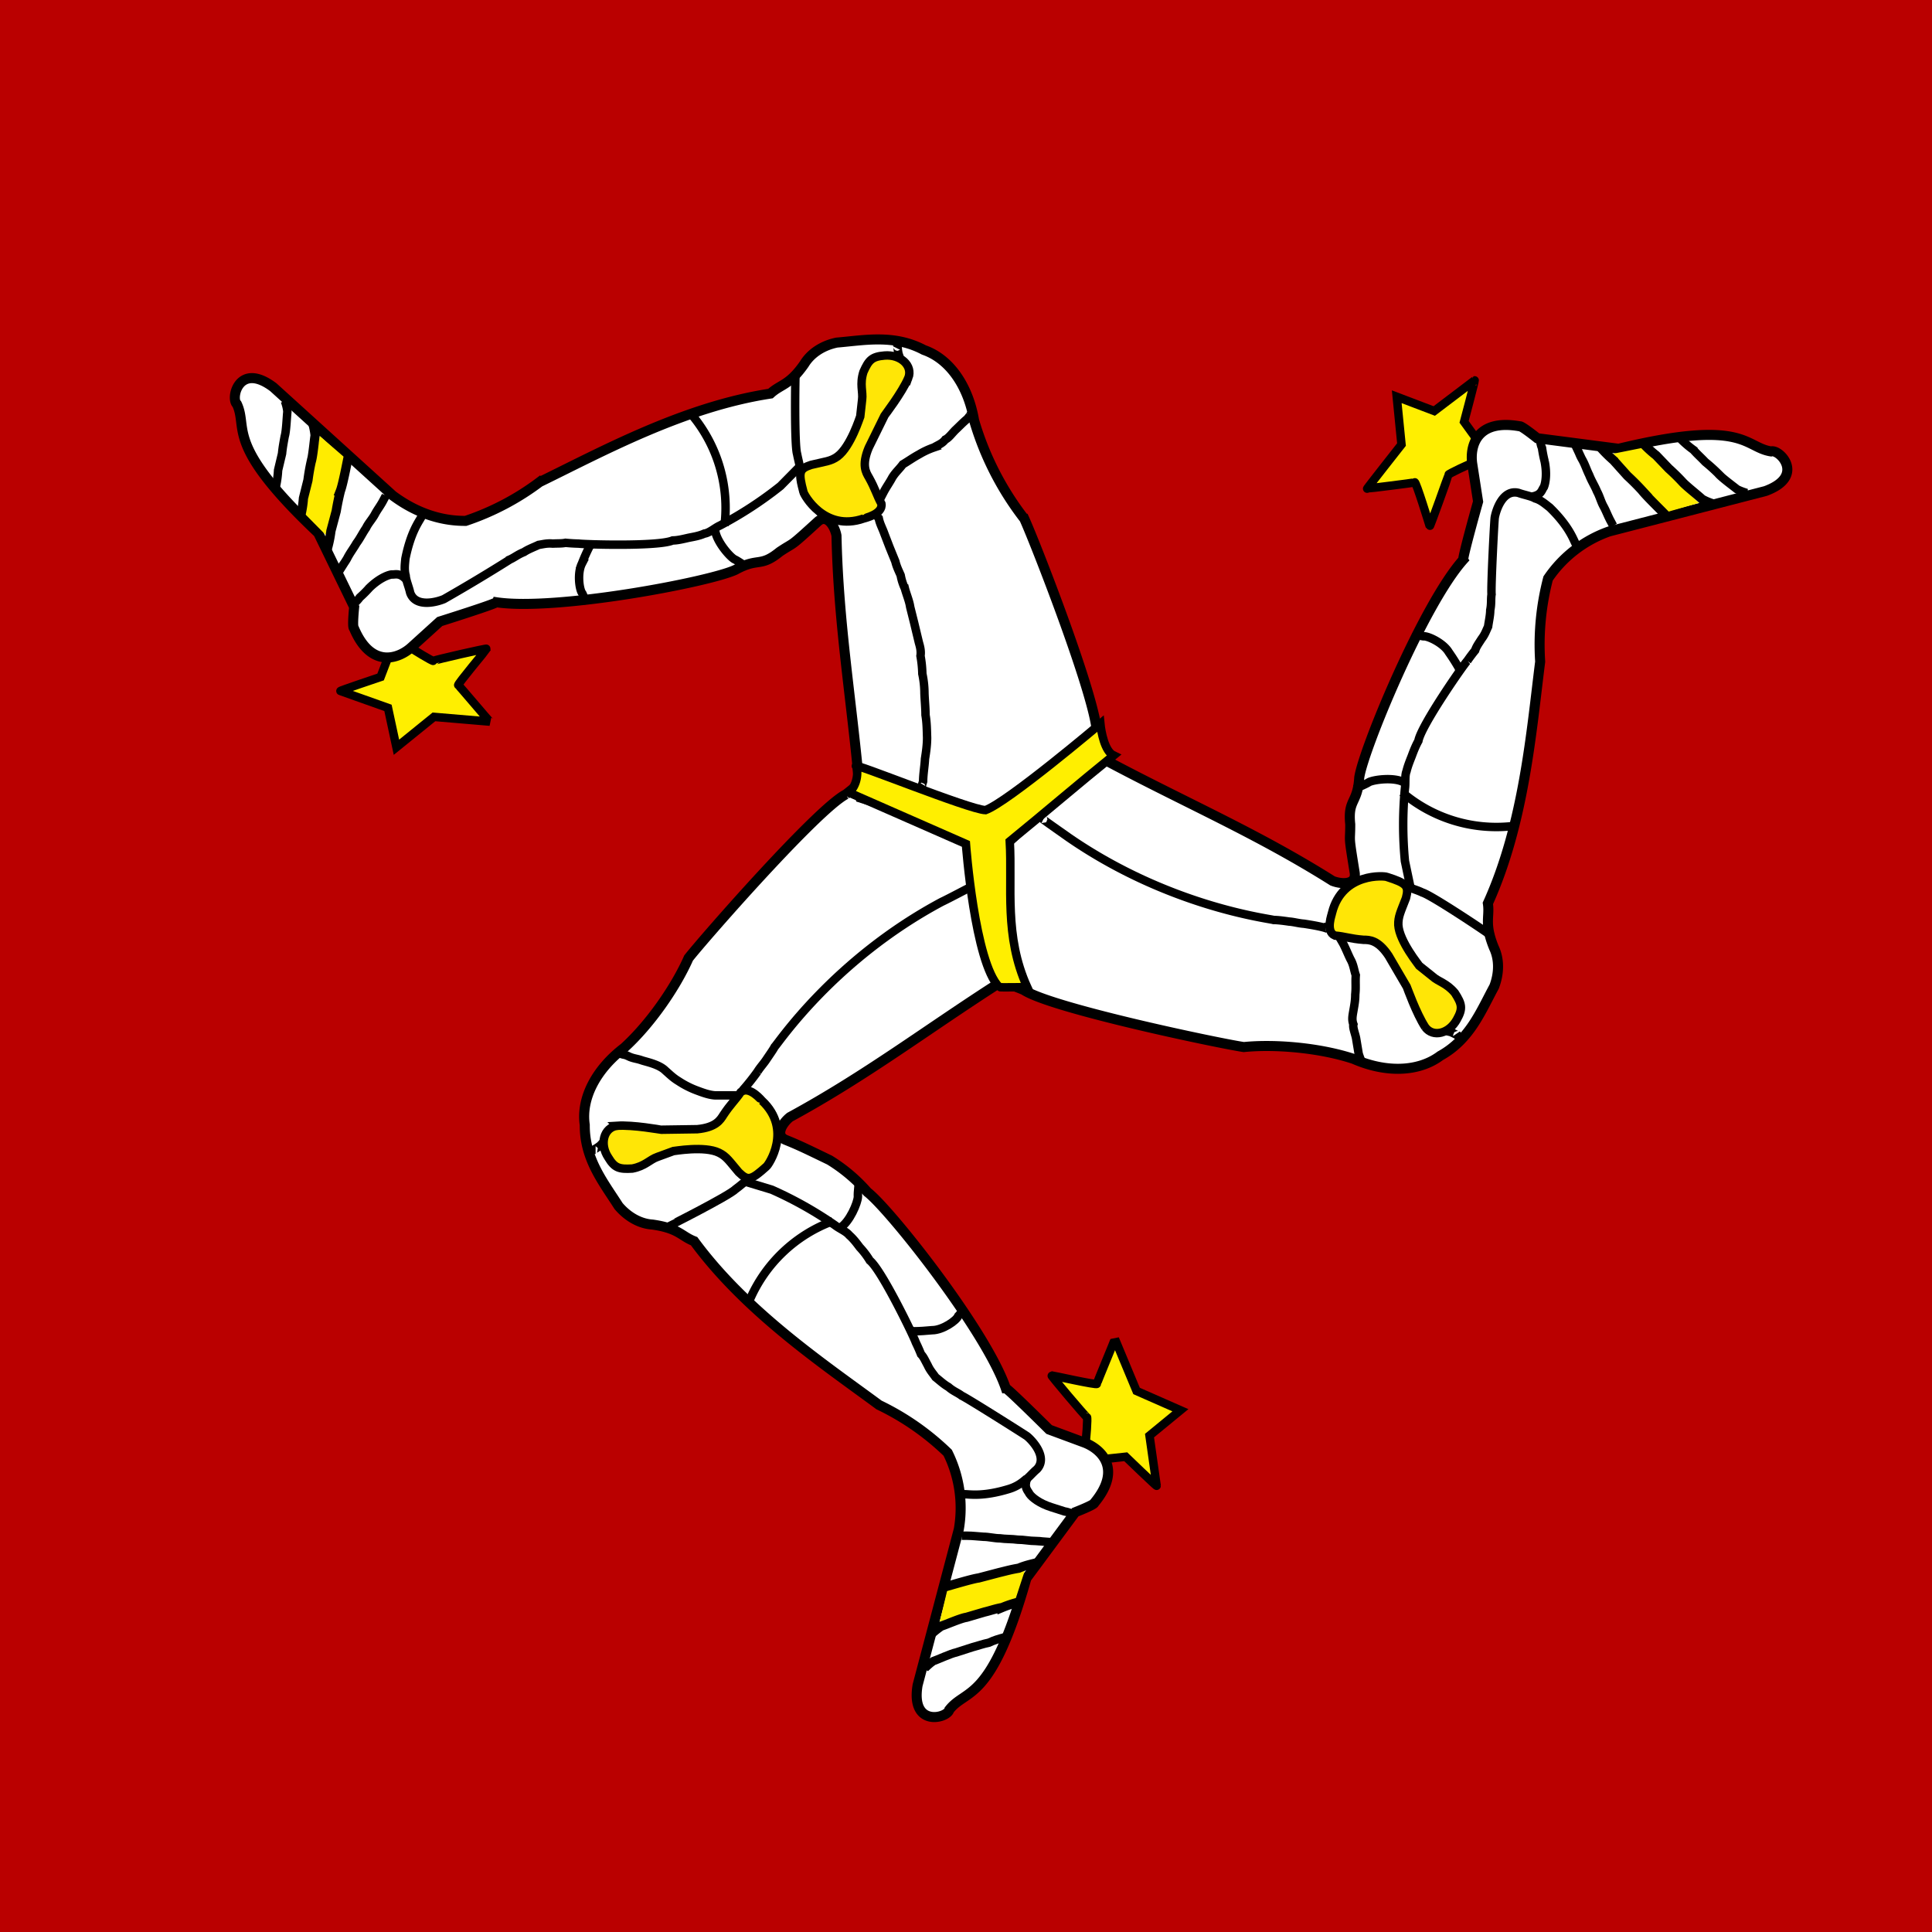 <svg xmlns="http://www.w3.org/2000/svg" id="flag-icons-im" viewBox="0 0 512 512">

  <rect x="0" y="0" width="512" height="512" fill="#808080" stroke="none"/>

  <g clip-path="url(#a)" transform="matrix(.7 0 0 .7 -102 0)">
    <path fill="#ba0000" fill-rule="evenodd" d="M1063 744H0V0h1063z"/>
    <path fill="#ffef00" fill-rule="evenodd" stroke="#000" stroke-width="3.2" d="M556.6 546.5c.3-1 1-10 .6-10s-13.7-15.8-13.4-15.8 17.2 3.8 17.2 3.2c0-.5 6.8-16.6 6.8-17l8.2 19.7 16.6 7.3-11.7 9.6 2.7 19c0 .3-11.7-11-11.7-11l-13 1.4s-1.7-5.8-2.3-6.4z"/>
    <path fill="#fff" fill-rule="evenodd" stroke="#000" stroke-width="3.8" d="M466 300.7c-11 5.7-53.7 54.5-59.6 62-4.9 11.1-14.5 25-24.4 34-10.5 8-16.4 19-14.9 29.2-.1 12.9 7 21.6 12.8 30.7 3.4 4 8 6.7 12.8 7 10 1.4 10.9 4.4 15.8 6.3 19.7 26.8 49 46.5 70 62a98.8 98.8 0 0 1 26 18.1 47 47 0 0 1 4.2 29l-15.6 59c-2.7 16.1 11.3 12.5 12 9.3 6.4-8.2 15.8-2.4 29.2-49.8l18.5-25s7.2-2.8 7.2-3.5c10.8-13 2.5-20.4-3.6-22.8l-13.5-5s-15.7-15.6-16.4-15.6c-7.4-21.7-44-67.9-52.4-74.3a62.1 62.1 0 0 0-14.3-12.1c-8.5-4.1-11.3-5.5-16.5-7.6-4.4-1.7-1.3-6.5 1.5-8.7 28.9-15.7 51.8-33.2 79.6-51l4.3-2.9-10-57-46.3-16.3c-2.4 1.7-4.2 3.3-6.4 5z"/>
    <path fill="#ffec00" fill-rule="evenodd" d="M504.7 600.5c.2-.6 29-5.9 29-5.9l-3.5 10.7-28.7 8.6 3.2-13.4z"/>
    <path fill="none" stroke="#000" stroke-width="3.2" d="M429.6 492a55.1 55.1 0 0 1 31.4-29.7"/>
    <path fill="none" stroke="#000" stroke-width="3.5" d="M503.7 600.7c1.9-.5 10.1-3 12.5-3.3l7.6-2c2.9-.7 4.6-1.2 7.6-1.7 2.3-1 4.6-1.5 7-2.1m-40 26.9c.3-.3 2.3-2 3.7-2.9 1.7-.5 7.3-3 9.5-3.3l6.8-2c2.5-.6 4-1.2 6.7-1.7a44.3 44.3 0 0 1 6.4-2.1"/>
    <path fill="none" stroke="#000" stroke-width="3.2" d="M510.2 496.2h-.4c1.3 0 .5-.1-1.3 2-.6 1.7-5.9 5.4-9.9 5.4-2 .2-4.9.4-6.8.4-.6 0-1.3-.4-1.9-.4m19.9 77.8h2c2.2 0 4.3.3 6.2.4 2.1 0 4.2.6 6.3.6 2 .3 4.6.2 6.7.5 2.4 0 4.4.5 6.9.5 2 0 3.1.4 5.4.4l-5.4-.4c2 0 3.1.4 5.4.4m-47.6 48c.2-.3 2-2 3.3-2.9 1.5-.5 6.7-2.9 8.7-3.3l6.2-2c2.3-.6 3.8-1.2 6.2-1.7 1.9-.9 3.8-1.5 5.8-2m8.6-60c-1.2 3.4.3 4.3 1 5.7 1 1.4 3.8 3.6 8.2 5l5 1.6c1.3.2 1.9.5 2.9.9M370.8 435.3h.4c-1.3 0-.5.1 1.7-1.6 1.3-1.5 2.4-2.2 3.7-3.7m21 34.8c.2 0 24-12 26.6-14.6 1.8-1.3 3.1-2.6 5.3-4.1 1.4-.7 2.4-1.7 3.7-2.5 1.1-1.6 2.5-2.5 3.3-4 1.5-1.2.9-2.6 2-4.1.6-1.6 1.7-4.2 2-5.7m30.3 17.8c.1.9-.4 3.5-.3 5.5-.1 2.3-3.1 9.5-6.7 11.7"/>
    <path fill="none" stroke="#000" stroke-width="3.2" d="m428 447.4 9.9 3a145 145 0 0 1 24 13.5c1.5 1.2 4.2 2.3 5.3 3.7 1.6 1.4 2.8 3 4 4.6a30 30 0 0 1 3.8 5c4.6 3.7 17 29.5 17.4 31a62.8 62.8 0 0 1 2 4.5c1 1 1.6 2.5 2.5 4.1.9 2 1.9 3 3 4.6 1.3 1 3.1 2.7 4.9 3.7 1.8 1.6 3.6 2.2 5 3.3 1.9.8 23.7 14.6 24.7 15.3 2 1.6 8 8 3.8 12.5-1.8 1.5-3.4 3.6-5 4.5a16 16 0 0 1-5.6 3c-9.8 3-14.8 2-16.7 2h-2m-129-167c2.7 1 1.6.2 4.1 1.4 1.7.7 2.8.7 4.5 1.3 1.7.6 6.6 1.5 9 3.9 1.7 1.5 3 2.8 5 4a34 34 0 0 0 6.6 3.4c2.4.9 5 1.9 7.4 2H428h-6 5.8"/>
    <path fill="#ffe606" fill-rule="evenodd" stroke="#000" stroke-width="3.2" d="M379.3 426.2c6.2-.4 16.5 1.5 16.7 1.5l13.7-.2c7.1-.7 8.7-3.5 9.9-5.4 2.7-4.1 4.5-5.6 6.6-8.7 3.3-2.5 7.9 3.3 8 3.3 11.7 11 2.4 24.4 1.7 24.9-5.8 5.2-7 5.6-10.5 2.2-3.5-4.1-4.6-6-7.5-7.4-5.5-2.7-17.1-.6-17.3-.6l-6 2.2c-2.9 1-4.7 3.5-9.5 4.4-5 .3-6.7-.2-9.1-4.2-3.4-5.1-1.7-11.3 3.3-12z"/>
    <path fill="#ffef00" fill-rule="evenodd" stroke="#000" stroke-width="3.2" d="M703.1 175.4c-.9.1-9 4-9 4.3s-7 19.8-7.1 19.5-5.2-17-5.7-16.6c-.5.3-17.8 2.3-18 2.4-.3.2 13-16.7 13-16.7l-1.8-18.1 14.2 5.4L704 144c.2-.1-4 15.7-4 15.7l7.6 10.5s-4.3 4.4-4.5 5.2z"/>
    <path fill="#fff" fill-rule="evenodd" stroke="#000" stroke-width="3.8" d="M533.3 374.8c10.4 6.9 73.8 20.2 83.3 21.6 12-1.2 29 .3 41.6 4.5 12.1 5.3 24.5 5 32.8-1.2 11.2-6.2 15.3-16.8 20.4-26.2 1.9-5 2-10.3-.1-14.7-3.8-9.3-1.5-11.6-2.3-16.8 13.7-30.2 16.5-65.4 19.8-91.5a99.3 99.3 0 0 1 3-31.5 46.6 46.6 0 0 1 23.1-17.8l59.2-15.3c15.3-5.6 5.3-16 2.1-15-10.2-1.6-9.8-12.6-57.7-1l-30.8-4s-6-4.8-6.6-4.5c-16.6-3-19 7.8-18 14.3l2.2 14.2s-6 21.3-5.6 22c-15.2 17-37.9 72-39.4 82.5-.6 9.9-4.4 8.1-3.4 17.7 0 7.6-.8 2.9 1.7 18.4.6 4.6-5.1 4.3-8.4 3-27.9-17.6-54.4-29-83.5-44.4l-4.6-2.4-44.7 36.6 8.4 48.4c2.6 1.3 5 2 7.5 3.1z"/>
    <path fill="#ffec00" fill-rule="evenodd" d="M775.6 194.2c-.6.1-19.3-22.4-19.3-22.4l11-2.2 21.6 20.8-13.3 3.8z"/>
    <path fill="none" stroke="#000" stroke-width="3.2" d="M717.9 312.8a55 55 0 0 1-41.3-12.8"/>
    <path fill="none" stroke="#000" stroke-width="3.5" d="M776.3 195c-1.3-1.4-7.5-7.4-9-9.4a95.8 95.8 0 0 0-5.5-5.5l-5.2-5.8a53.9 53.9 0 0 1-5.2-5.2m43 21.7a21 21 0 0 1-4.3-1.8c-1.2-1.2-6.1-5-7.5-6.6a79.4 79.4 0 0 0-5.1-5l-4.8-5a44 44 0 0 1-4.9-4.5"/>
    <path fill="none" stroke="#000" stroke-width="3.2" d="m682 240.5.2.4c-.6-1.1-.3-.4 2.4 0 1.8-.2 7.6 2.6 9.6 6a76 76 0 0 1 3.7 5.8c.3.5.3 1.4.6 1.8m58-55.4-.2-.3-.8-1.5c-1-1.8-1.8-4-2.7-5.6-1-1.8-1.5-3.9-2.5-5.7-.8-2-2.1-4-2.9-6.1-1.1-2.2-1.6-4.1-2.9-6.3-1-1.8-1.2-3-2.3-4.9l2.3 4.9c-1-1.8-1.2-3-2.3-4.9m65.2 18c-.4 0-2.8-.8-4.1-1.5-1.2-1-5.9-4.4-7.2-6a68.3 68.3 0 0 0-4.8-4.3c-1.7-1.8-2.9-2.8-4.5-4.6a38.3 38.3 0 0 1-4.7-4M725.7 188c3.6-.6 3.6-2.4 4.5-3.6.7-1.7 1.2-5.2.3-9.7a48 48 0 0 1-1-5.1c-.5-1.2-.6-2-.7-3m-31.5 225.1-.2-.3c.7 1 .4.4-2.2-.7-2-.4-3.1-1-5-1.4m20-35.3c-.1-.3-22.2-15.1-25.7-16.1-2-1-4-1.4-6.3-2.6-1.3-.9-2.6-1.3-4-2-1.9-.2-3.4-1-5-1-1.9-.6-2.8.6-4.7.3l-5.8 1m.6-35c.7-.6 3.3-1.4 5-2.5 2-1 9.8-2 13.4.2"/>
    <path fill="none" stroke="#000" stroke-width="3.2" d="m679.7 336-2.1-10a145 145 0 0 1 0-27.5c.3-2-.1-4.8.6-6.5.5-2.1 1.3-4 2-5.8.8-2.2 1.6-4.1 2.5-5.7 1-5.8 17.4-29.3 18.5-30.3a62.7 62.7 0 0 1 3-4c.4-1.4 1.4-2.7 2.4-4.3 1.3-1.7 1.7-3 2.5-4.7.2-1.7.8-4.2.8-6.2.5-2.4.2-4.2.5-6-.3-2 1-27.8 1.2-29 .4-2.5 2.9-10.9 9-9.4 2.2.8 4.8 1.2 6.3 2.1 2.2.6 3.9 2.2 5.5 3.4 7.3 7.1 8.9 12 9.8 13.7l1 1.8M660.8 401l-.2-.4c.5 1 .2.5-.5-1.6l-1-6c-.4-1.9-1.3-4-1-5.2-.7-1.8-.3-3.4 0-5.2.4-2.3.7-3.9.7-6.1.3-2.7 0-4.7.2-7.3-.7-2-.8-3.9-2-6-1-2-1.7-3.9-2.8-6l-2.9-5 2.9 5-2.9-5"/>
    <path fill="#ffe606" fill-rule="evenodd" stroke="#000" stroke-width="3.2" d="M685.3 388.9c-3.4-5.2-6.9-15.1-7-15.3l-6.9-11.8c-4-6-7.3-6-9.5-6-5-.4-7.1-1.3-10.8-1.6-3.8-1.6-1-8.4-1.1-8.6 3.9-15.5 20.1-14 20.8-13.6 7.5 2.4 8.4 3.4 7.2 8-2 5.2-3 7-2.9 10.2.4 6.2 7.9 15.3 8 15.5l5 4c2.2 2 5.2 2.4 8.4 6.2 2.7 4.2 3.1 5.9.8 10-2.9 5.4-9 7-12 3z"/>
    <path fill="#ffef00" fill-rule="evenodd" stroke="#000" stroke-width="3.2" d="M301.2 245.2c.7.6 8.4 5.3 8.6 5s20.3-4.9 20.2-4.6-11.3 13.6-10.8 13.8c.5.3 11.7 13.7 12 13.8l-21.2-1.8-14.2 11.5-3.2-14.9-18-6.4c-.3-.1 15.2-5.3 15.2-5.3l4.6-12s6 1.1 6.8.9z"/>
    <path fill="#fff" fill-rule="evenodd" stroke="#000" stroke-width="3.8" d="M561 278c.1-12.5-23.5-72.9-27.5-81.6a112.3 112.3 0 0 1-19-37.2c-2.2-13-9.2-23.3-19-26.7-11.3-6-22.4-3.7-33-2.8-5.3 1.1-9.8 4-12.3 8.1-5.7 8.2-8.9 7.6-12.8 11.2-32.8 5-63.8 22-87.4 33.5a98.7 98.7 0 0 1-28 14.7c-13.3.1-23-6.2-27.6-9.6l-45.2-41c-13-9.8-16.3 4.2-13.8 6.4 4.4 9.4-5 15 30.8 48.8l13.6 28s-.8 7.6-.1 8c6.5 15.5 17 11.6 21.8 7.2l10.7-9.7s21-6.6 21.4-7.3c22.6 3.4 81-7.7 90.6-12.3 8.7-4.8 9.2-.7 16.7-6.8 6.3-4.2 2.9-.9 14.5-11.5 3.5-3 6.4 2 7 5.4.7 33 5.6 61.3 8.6 94.2l.6 5 55.1 17.5 35.9-33.6c-.4-2.9-1-5.3-1.5-8z"/>
    <path fill="#ffec00" fill-rule="evenodd" d="M277.2 174.2c.5.4-8.1 28.4-8.1 28.4l-7.9-8 5.6-29.5 10.4 9z"/>
    <path fill="none" stroke="#000" stroke-width="3.2" d="M408 157.5a55 55 0 0 1 12 41.5"/>
    <path fill="none" stroke="#000" stroke-width="3.5" d="M277.5 173.2c-.4 1.9-2 10.3-2.9 12.6a95.6 95.6 0 0 0-1.6 7.7l-2 7.5c-.3 2.4-.8 4.8-1.5 7.2m-5.4-47.9c.2.4.8 3 .9 4.6-.3 1.7-.8 7.8-1.5 10a78.7 78.7 0 0 0-1.2 6.9l-1.7 6.8a44.1 44.1 0 0 1-1 6.5"/>
    <path fill="none" stroke="#000" stroke-width="3.2" d="m367.3 227 .1-.3c-.5 1.2 0 .5-1.2-2-1.2-1.4-2-7.8-.2-11.3a71 71 0 0 1 2.8-6.3c.2-.5 1-1 1.2-1.4m-78.2-18.2-.1.3-.8 1.5c-1 2-2.3 3.6-3.2 5.3-1 1.9-2.5 3.4-3.4 5.3-1.2 1.7-2.3 4-3.6 5.7-1.2 2.1-2.5 3.7-3.6 5.9-1 1.8-1.9 2.6-2.9 4.6l2.9-4.6c-1 1.8-1.9 2.6-2.9 4.6m-20.7-64.4c.2.4 1 2.8 1 4.3-.2 1.6-.4 7.3-1 9.2-.4 2.2-.8 4.3-1 6.5L251 178a38.4 38.4 0 0 1-.8 6m49.2 35.3c-2.5-2.6-4-1.7-5.5-1.8-1.8.3-5 1.8-8.3 5a46.4 46.4 0 0 1-3.7 3.7c-.7 1-1.3 1.5-2 2.2m205.5-97-.2.4c.6-1.2.1-.5.7 2.2.7 1.9.8 3.2 1.6 5m-40.6 2.6c-.1.2-.5 26.9.6 30.3.4 2.2 1 4 1.3 6.7 0 1.5.3 2.9.4 4.4 1 1.7 1.1 3.4 2 4.8.5 1.9 2 2 2.8 3.7 1.2 1.2 3 3.4 4.1 4.3m-29.7 18.7c-.8-.3-3-2-4.7-2.8-2-1.2-7-7.1-7.3-11.3"/>
    <path fill="none" stroke="#000" stroke-width="3.2" d="m448.4 176.7-7.2 7.3a145.5 145.5 0 0 1-23 15c-1.8.8-4 2.8-5.8 3-2 .9-4 1.2-6 1.6-2.2.5-4.2 1-6 1-5.5 2.4-34 1.5-35.6 1.2a63.6 63.6 0 0 1-5-.3c-1.3.3-3 .2-4.8.3-2.2-.2-3.5.2-5.4.5-1.4.7-3.9 1.6-5.5 2.7-2.3.9-3.7 2.1-5.3 2.8a660.6 660.6 0 0 1-25 15c-2.3 1-10.7 3.5-12.8-2.4-.5-2.3-1.6-4.7-1.7-6.5-.6-2.1-.3-4.4-.1-6.4 2-10 5.1-14 6-15.7l1-1.8m207-37-.2.3c.5-1 .3-.4-1.1 1.3-1.5 1.2-3.2 3-4.5 4.2-1.3 1.3-2.6 3.1-3.8 3.6-1.2 1.6-2.7 2-4.3 3a29 29 0 0 0-5.6 2.6c-2.4 1.3-4 2.5-6.2 3.8-1.3 1.8-2.7 2.9-4 5-1 1.9-2.2 3.5-3.3 5.6l-2.7 5.2 2.7-5.2-2.7 5.2m17 106.2.5-.7c-.7 1.4-.5 1 .2-1.3 0-2.7.6-6 .7-8.5.4-2.5.8-5.3.8-8-.1-3-.1-5.7-.6-8.6 0-2.7-.3-5.5-.4-8.2a35.5 35.5 0 0 0-.8-7.4 43 43 0 0 0-.7-6.8c.3-1.9-.2-3.6-.6-5l-1.8-7.5-1.5-6c-.3-2.2-1.5-5-2-7a19.7 19.7 0 0 1-1.6-5c-.7-1.6-1.6-3.4-2-5.2l-2.2-5.4-2-5.2c-.7-2-1.7-3.7-2.1-5.8-.7-.7-.9-1.4-1.3-2"/>
    <path fill="#ffe606" fill-rule="evenodd" stroke="#000" stroke-width="3.2" d="M489.6 143.1c-2.5 5.7-8.9 14-9 14.2l-6 12.2c-2.8 6.7-1 9.4.1 11.3 2.4 4.3 2.9 6.6 4.7 9.9.7 4-6.6 5.5-6.7 5.6-15 5.2-22.7-9.2-22.8-10-2-7.5-1.7-8.8 2.9-10.3 5.3-1.3 7.4-1.3 10-3.2 5-3.7 8.5-15 8.6-15.2l.7-6.3c.4-3-1-5.8.5-10.5 2-4.5 3.2-5.8 8-6.2 6-.5 10.8 3.8 9 8.5z"/>
    <path fill="#ffef00" fill-rule="evenodd" stroke="#000" stroke-width="3.2" d="M469.8 290.1c-2.2-2 42.8 16.4 49 16.6 8.5-3.1 43.5-32.7 43.5-32.7.3 3 1.6 10.4 5 12-13.6 11-25.8 21.5-39.3 32.5 1 17.4-2.2 35.8 6.6 55.2 0 0-10.6.2-10.6 0-9.3-9.3-12.6-54.2-12.6-54.2L467 300c2.2-1.4 3.9-5.7 3-9.8z"/>
    <path fill="none" stroke="#000" stroke-width="3.2" d="M512.7 336.1c.8-.5-8 4.2-10.4 5.3-41 21.9-62 53.7-63.3 54.9-.7 1.3-2 3.1-3.2 4.9-1 1.5-2.4 3-3.3 4.5a87.9 87.9 0 0 1-5.3 6.7c-.2 1 .7-.3.4.3m113.1-102.5c-.8-.4 7.4 5.3 9.5 6.8 38.2 26.4 76 30.7 77.7 31.3 1.6 0 3.8.3 5.9.6 1.7.1 3.7.7 5.5.8 2 .3 6.4 1 8.4 1.7 1-.3-.6-.5 0-.5"/>
  </g>
</svg>
